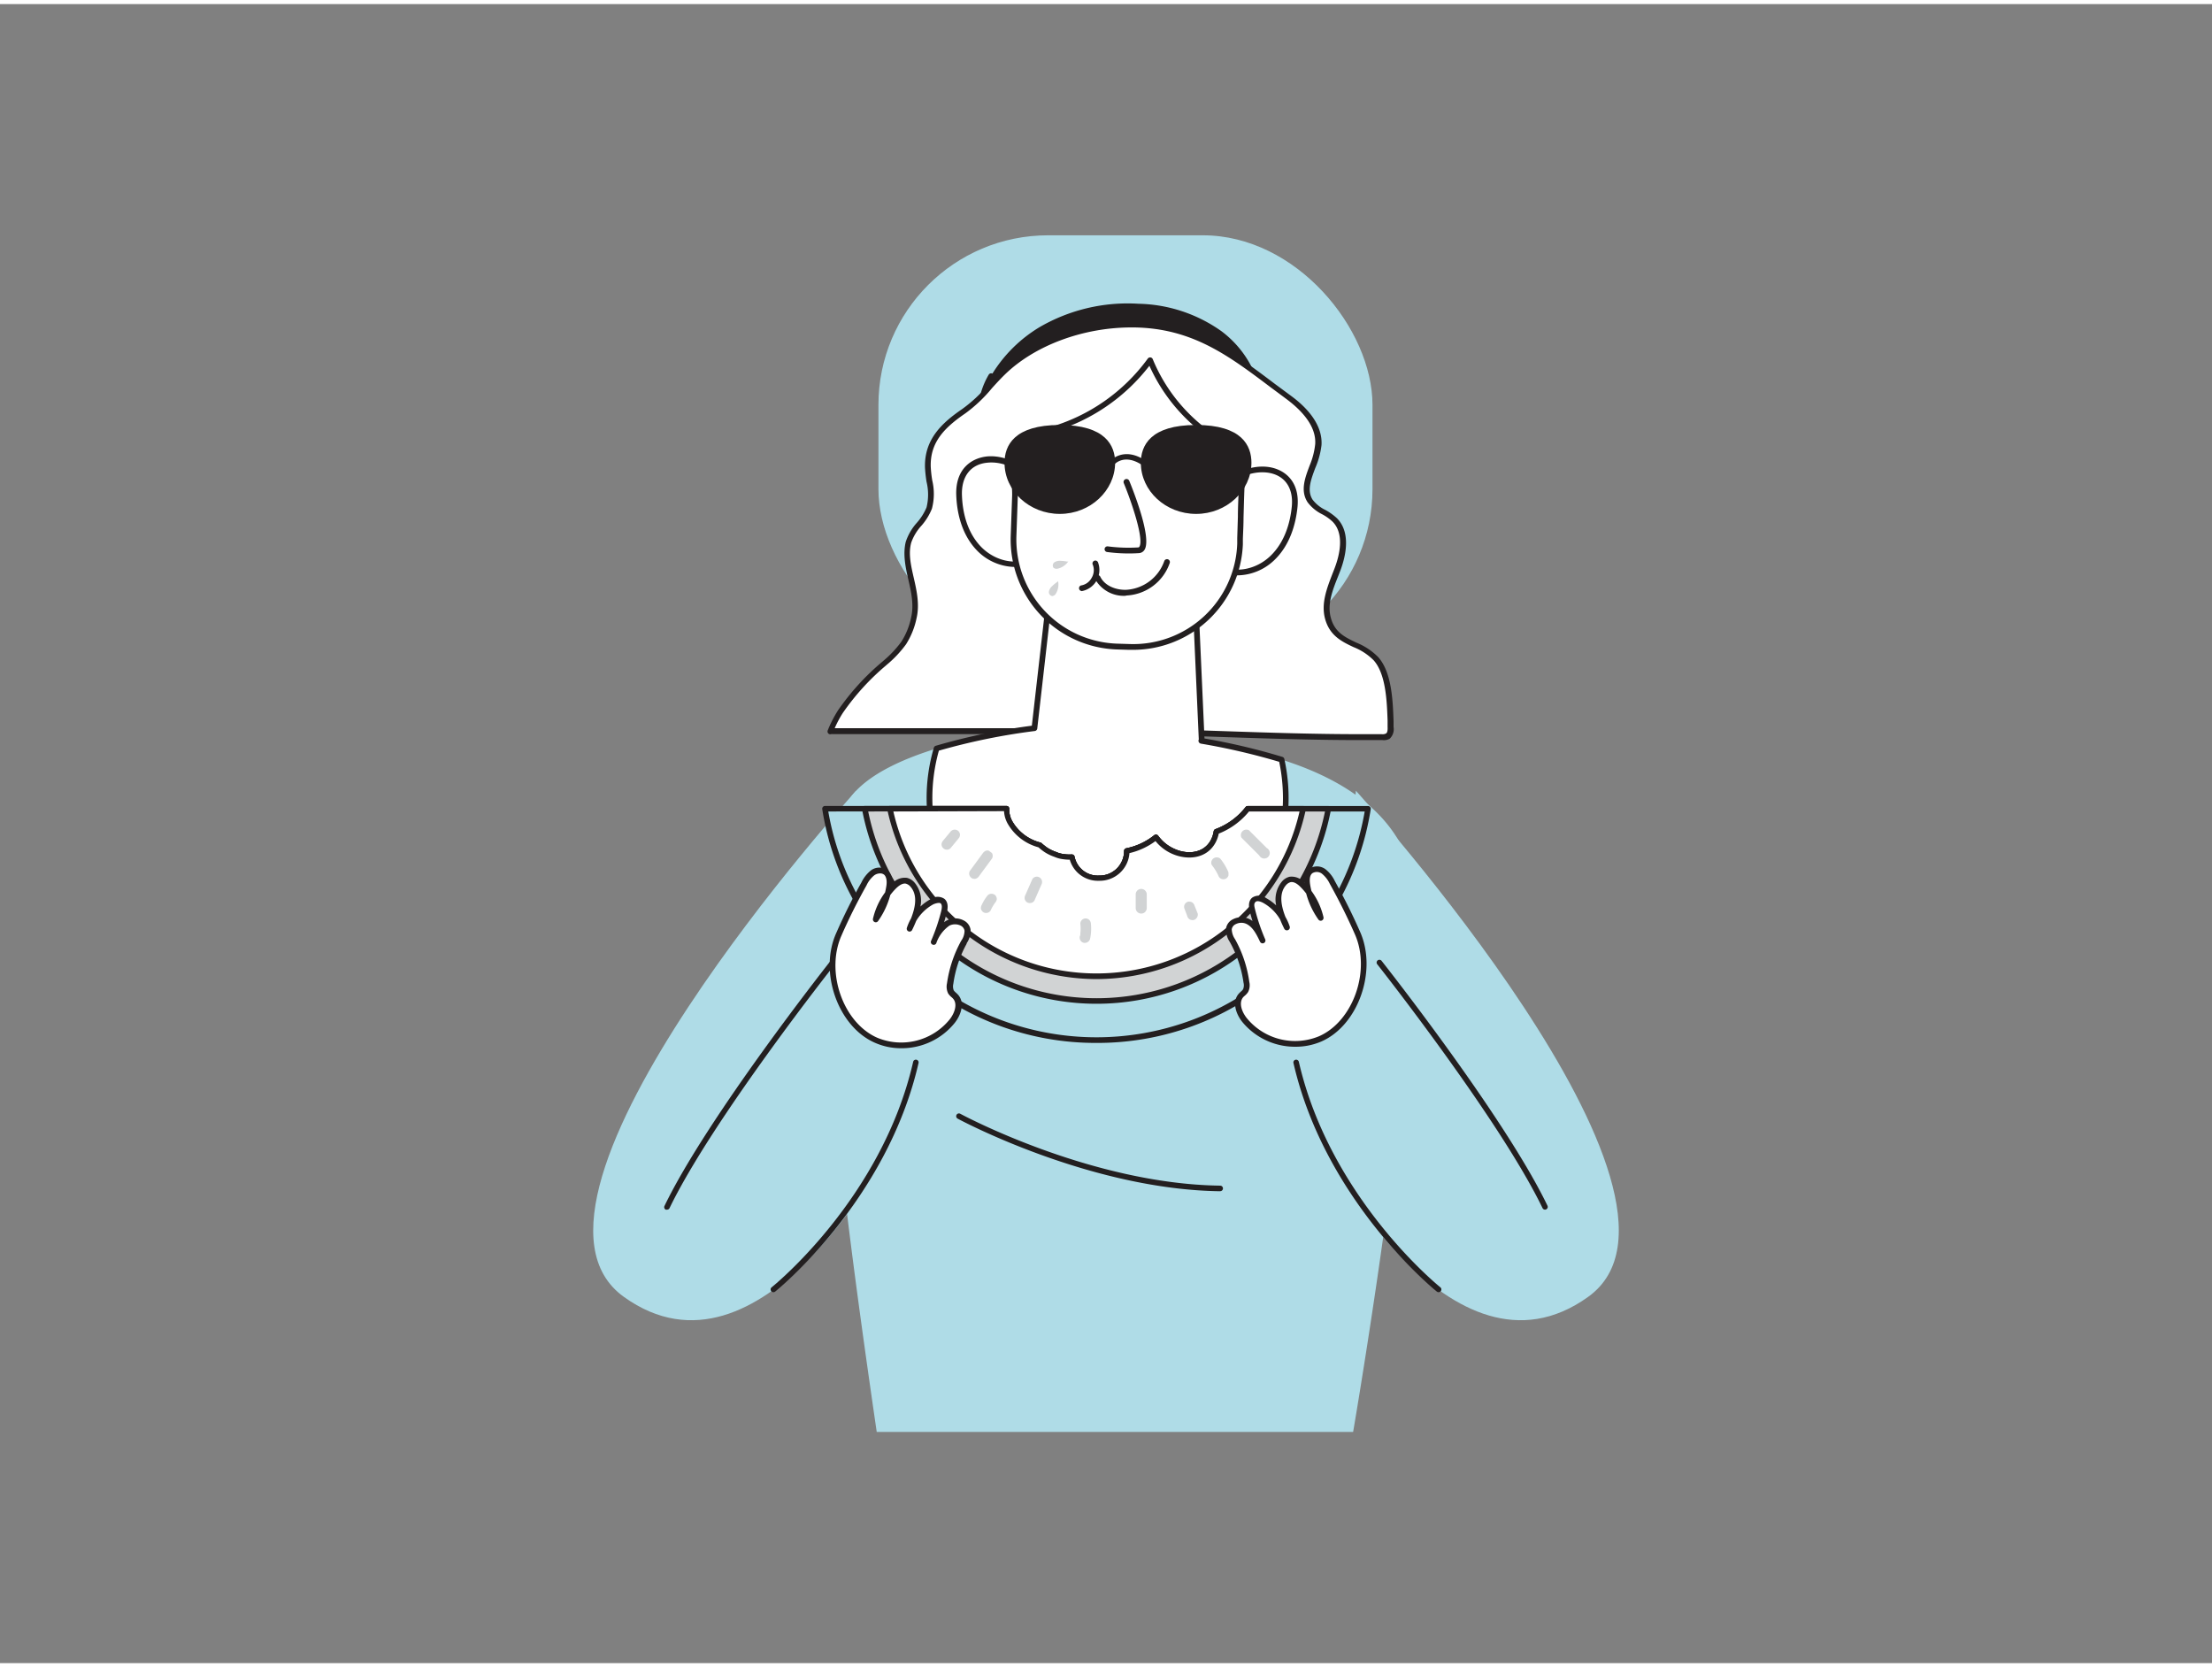 <svg xmlns="http://www.w3.org/2000/svg" viewBox="0 0 400 300" width="406" height="306" class="illustration styles_illustrationTablet__1DWOa"><rect x="0" y="0" width="400" height="300" fill="#808080" stroke="none"/><g id="_551_watermelon_flatline" data-name="#551_watermelon_flatline"><rect x="158.85" y="41.81" width="89.34" height="76.57" rx="30.68" fill="#afdce7"></rect><path d="M177.32,73a24,24,0,0,1,10.94-14.15,31.46,31.46,0,0,1,17.59-4.15,26.41,26.41,0,0,1,14.78,4.86c4.2,3.17,7.12,8.25,7,13.51a17.21,17.21,0,0,1-6.05,12,30.08,30.08,0,0,1-12.19,6.15,33.63,33.63,0,0,1-16.33.77,21,21,0,0,1-13.32-9c-2.89-4.68-3.32-11-.46-15.69" fill="#231f20"></path><path d="M199.25,93.12a28.54,28.54,0,0,1-6.35-.69,21.46,21.46,0,0,1-13.64-9.24,16.82,16.82,0,0,1-2.41-10,.48.48,0,0,1,0-.29c0-.09,0-.18.07-.27A14.13,14.13,0,0,1,178.8,67a.51.51,0,0,1,.66-.18A25.47,25.47,0,0,1,188,58.41a31.72,31.72,0,0,1,17.88-4.22,26.82,26.82,0,0,1,15.05,5c4.58,3.46,7.31,8.8,7.15,13.93a17.65,17.65,0,0,1-6.22,12.31,30.13,30.13,0,0,1-12.39,6.26A38.69,38.69,0,0,1,199.25,93.12ZM177.88,72.81a15.62,15.62,0,0,0,2.23,9.85,20.44,20.44,0,0,0,13,8.8,33.08,33.08,0,0,0,16.09-.77,29.28,29.28,0,0,0,12-6,16.63,16.63,0,0,0,5.88-11.6c.16-4.81-2.43-9.83-6.75-13.11-4.75-3.59-10.51-4.57-14.5-4.75a30.56,30.56,0,0,0-17.32,4.08A23.49,23.49,0,0,0,177.88,72.81Z" fill="#231f20"></path><path d="M246,132.54c1.3,0,2.59,0,3.89,0a1.41,1.41,0,0,0,1.62-1.9c-.16-3.62-.11-9.43-2.7-12.34s-7.41-2.61-8.67-7.3c-.8-3,.69-6.06,1.77-9s1.65-6.58-.53-8.79c-1.32-1.35-3.43-1.85-4.46-3.44-1.94-3,1.28-6.65,1.51-10.2s-2.47-6.37-5.26-8.43c-9-6.67-16-13.08-28.14-13.19-8.24-.08-17.62,2.81-23.62,8.67-2.51,2.44-4.12,4.87-7.09,6.9-3.67,2.5-6.66,5.34-6.49,10.16.08,2.47,1,5,.24,7.35s-3.15,3.85-3.77,6.2c-1.12,4.22,2.06,8.89,1,13.62a13.57,13.57,0,0,1-1.84,4.58,20.22,20.22,0,0,1-3.54,3.74,43.65,43.65,0,0,0-7.9,8.68,21.18,21.18,0,0,0-1.81,3.55,4,4,0,0,1,.77,0h46.2c16.4,0,32.4,1.08,48.8,1.08Z" fill="#fff"></path><path d="M250,133.09h-.27l-3.76,0h0c-8.21,0-16.45-.27-24.42-.54s-16.19-.54-24.38-.54H150.82a4.61,4.61,0,0,0-.52,0,.53.53,0,0,1-.33,0,.51.51,0,0,1-.29-.67h0a21.79,21.79,0,0,1,1.86-3.63,44.34,44.34,0,0,1,8-8.78l.17-.15a19.72,19.72,0,0,0,3.29-3.49,13.07,13.07,0,0,0,1.77-4.41c.52-2.27,0-4.59-.52-6.84s-1-4.59-.46-6.8a9.71,9.71,0,0,1,2-3.44,10.11,10.11,0,0,0,1.76-2.79,9.74,9.74,0,0,0,0-4.62,24.24,24.24,0,0,1-.28-2.55c-.17-5.17,3.13-8.15,6.72-10.61a25.63,25.63,0,0,0,4.67-4.35c.73-.81,1.48-1.65,2.35-2.49,5.66-5.53,14.83-8.93,24-8.82,10.94.1,17.69,5.19,25.49,11.08l3,2.22c3.77,2.78,5.66,5.85,5.47,8.88a14.72,14.72,0,0,1-1.13,4.15c-.79,2.11-1.54,4.09-.47,5.73a6.4,6.4,0,0,0,2.29,1.84,10.31,10.31,0,0,1,2.11,1.51c2.61,2.65,1.52,7,.65,9.34-.14.38-.3.77-.45,1.16-1,2.48-2,5.06-1.31,7.5.7,2.61,2.51,3.48,4.6,4.48a11.72,11.72,0,0,1,3.95,2.61c2.47,2.76,2.65,7.84,2.79,11.55l0,1.1a2.35,2.35,0,0,1-.7,2.12A2.13,2.13,0,0,1,250,133.09Zm-99.06-2.15h46.19c8.21,0,16.45.27,24.42.54s16.19.54,24.38.54h0c1.26,0,2.51,0,3.77,0h.13a1.42,1.42,0,0,0,.82-.13c.28-.2.29-.74.27-1.23l0-1.11c-.13-3.55-.31-8.42-2.53-10.9a10.68,10.68,0,0,0-3.62-2.37c-2.13-1-4.33-2.07-5.16-5.14-.74-2.77.33-5.51,1.35-8.15.15-.38.3-.76.44-1.14.79-2.12,1.79-6-.42-8.25a8.74,8.74,0,0,0-1.9-1.35,7.38,7.38,0,0,1-2.62-2.16c-1.36-2.08-.48-4.41.37-6.66a13.73,13.73,0,0,0,1-3.86c.22-3.36-2.62-6.19-5-8-1-.75-2-1.49-3-2.23-7.66-5.78-14.28-10.77-24.88-10.87h-.33c-8.76,0-17.51,3.25-22.92,8.53-.84.82-1.59,1.64-2.31,2.44A26.37,26.37,0,0,1,174.58,74c-3.87,2.64-6.42,5.3-6.27,9.71a22.29,22.29,0,0,0,.27,2.43,10.52,10.52,0,0,1-.06,5.11,10.75,10.75,0,0,1-1.92,3.1,8.87,8.87,0,0,0-1.83,3.06c-.53,2-.05,4.08.46,6.31s1.1,4.8.52,7.3a14.17,14.17,0,0,1-1.91,4.75,20.5,20.5,0,0,1-3.46,3.68l-.17.15a43.69,43.69,0,0,0-7.8,8.58A19.57,19.57,0,0,0,150.94,130.94Z" fill="#231f20"></path><path d="M244.69,258.19H158.54c-9.35-64.07-13.34-105.87-3.73-115.94,3.23-3.37,8.71-5.84,14.55-7.64a126.52,126.52,0,0,1,24.57-4.39,45.26,45.26,0,0,1,16,1.47c3.81,1.19,12.78,2.06,21.83,4.93s18.41,7.85,22.46,17.19C260.23,167.71,244.69,258.19,244.69,258.19Z" fill="#afdce7"></path><path d="M245.19,142.25s66.86,73.66,42,91.52-47.91-26.71-47.91-26.71Z" fill="#afdce7"></path><path d="M279.39,218a.51.51,0,0,1-.45-.28c-7.73-16-29.67-43.82-29.89-44.09a.5.5,0,1,1,.78-.63c.22.28,22.24,28.16,30,44.28a.5.5,0,0,1-.23.67A.59.59,0,0,1,279.39,218Z" fill="#231f20"></path><path d="M260.14,232.93a.56.56,0,0,1-.31-.11c-.2-.16-20.18-16.25-25.93-41.33a.49.49,0,0,1,.37-.6.5.5,0,0,1,.6.37c5.68,24.73,25.39,40.62,25.59,40.78a.5.5,0,0,1,.08.7A.53.53,0,0,1,260.14,232.93Z" fill="#231f20"></path><path d="M219.43,91.06c1.64-8.39,15.71-10,14.67-.06a14.66,14.66,0,0,1-4,9.2c-2.48,2.36-6.39,3.38-9.47,1.87" fill="#fff"></path><path d="M223.76,103.3a7.8,7.8,0,0,1-3.41-.76.52.52,0,0,1,.46-.93c2.72,1.34,6.37.6,8.88-1.78,2.73-2.59,3.63-6.26,3.9-8.89.36-3.42-1.24-5.74-4.27-6.2-3.74-.55-8.51,1.94-9.39,6.42a.5.5,0,0,1-.6.4.51.51,0,0,1-.41-.6c1-5,6.35-7.87,10.55-7.24,2.82.43,5.65,2.57,5.15,7.33-.3,2.8-1.26,6.72-4.22,9.53A9.77,9.77,0,0,1,223.76,103.3Z" fill="#231f20"></path><path d="M188,89.85c-1.06-8.48-15-11-14.64-1.08a14.69,14.69,0,0,0,3.41,9.46c2.32,2.53,6.14,3.82,9.32,2.53" fill="#fff"></path><path d="M183.46,101.78a9.74,9.74,0,0,1-7-3.2c-2.75-3-3.44-7-3.54-9.79-.17-4.79,2.8-6.73,5.64-7,4.23-.34,9.39,2.85,10,8a.52.52,0,1,1-1,.13c-.56-4.53-5.15-7.35-8.92-7-3.06.24-4.81,2.45-4.69,5.89.09,2.64.73,6.36,3.27,9.13,2.34,2.55,5.94,3.54,8.74,2.4a.51.51,0,0,1,.39,1A7.5,7.5,0,0,1,183.46,101.78Z" fill="#231f20"></path><path d="M231.75,136.62a117.89,117.89,0,0,0-14.51-3.4l.06-.13-.26-5.91-.61-13.75-.58-12.84-25.23-.88-1.2,10.45-.37,3.38-2,17.41a113.67,113.67,0,0,0-17.69,3.66,32.21,32.21,0,1,0,63.15,9A32.74,32.74,0,0,0,231.75,136.62Z" fill="#fff"></path><path d="M200.3,176.32a32.77,32.77,0,0,1-32.74-32.72,32.25,32.25,0,0,1,1.31-9.13.52.52,0,0,1,.34-.35,114.2,114.2,0,0,1,17.38-3.63l3.52-30.84a.53.53,0,0,1,.53-.46l25.23.88a.51.51,0,0,1,.5.49l1.44,32.24a116.08,116.08,0,0,1,14.1,3.33.52.52,0,0,1,.34.38,32.75,32.75,0,0,1-31.95,39.81ZM169.78,135A31.7,31.7,0,1,0,232,143.6a32.23,32.23,0,0,0-.68-6.58,119.7,119.7,0,0,0-14.17-3.29.55.55,0,0,1-.37-.28.52.52,0,0,1,0-.47h0l-1.42-31.9-24.28-.84L187.57,131a.52.52,0,0,1-.45.45A114.68,114.68,0,0,0,169.78,135Z" fill="#231f20"></path><path d="M202,116.16l2.25.08a19.34,19.34,0,0,0,20-18.66l0-1c.1-3,.16-6,.28-9,.08-2,1-4.51-.5-6.21a11.39,11.39,0,0,0-3-2.08A31.07,31.07,0,0,1,208,64.37,34,34,0,0,1,190.1,77c-1.8.52-3.71.92-5.15,2.11-3.22,2.67-1.29,6.3-1.41,9.71l-.25,7.39A19.34,19.34,0,0,0,202,116.16Z" fill="#fff"></path><path d="M204.88,116.77l-.7,0-2.25-.07h0a19.89,19.89,0,0,1-19.16-20.54l.26-7.39a17.44,17.44,0,0,0-.23-2.87c-.34-2.52-.69-5.13,1.82-7.21a12,12,0,0,1,4.59-2l.74-.21a33.3,33.3,0,0,0,17.61-12.38.52.52,0,0,1,.47-.21.51.51,0,0,1,.42.31,30.35,30.35,0,0,0,12.85,14.7l.41.24a9.89,9.89,0,0,1,2.7,2c1.28,1.45,1,3.34.79,5a15.44,15.44,0,0,0-.17,1.56c-.07,1.72-.11,3.44-.16,5.16,0,1.28-.07,2.55-.12,3.83l0,1A19.89,19.89,0,0,1,204.88,116.77ZM202,115.65l2.26.07a18.82,18.82,0,0,0,19.47-18.16l0-1,.12-3.82c0-1.72.09-3.45.16-5.17a15.88,15.88,0,0,1,.18-1.66c.22-1.59.42-3.09-.54-4.18A9.22,9.22,0,0,0,221.2,80l-.41-.23A31.48,31.48,0,0,1,207.85,65.4a34.28,34.28,0,0,1-17.61,12l-.75.21a11.22,11.22,0,0,0-4.21,1.81c-2.08,1.72-1.79,3.83-1.46,6.28a17.12,17.12,0,0,1,.24,3.05l-.26,7.39A18.86,18.86,0,0,0,202,115.65Z" fill="#231f20"></path><path d="M204.19,99.34a29.64,29.64,0,0,1-4-.26.52.52,0,0,1-.44-.58.52.52,0,0,1,.58-.44,29,29,0,0,0,5.5.19.23.23,0,0,0,.21-.13c.83-1.34-1.29-7.77-2.83-11.51a.51.51,0,1,1,1-.39c.7,1.7,4.11,10.26,2.76,12.45a1.25,1.25,0,0,1-1,.61C205.34,99.32,204.75,99.34,204.19,99.34Z" fill="#231f20"></path><path d="M154.81,142.25s-66.86,73.66-42,91.52,47.91-26.71,47.91-26.71Z" fill="#afdce7"></path><path d="M225.64,145.5a13,13,0,0,1-5.68,4.15,5.35,5.35,0,0,1-.56,1.72c-1.43,2.71-4.66,3-7.17,1.88a7.58,7.58,0,0,1-3.18-2.56,12.28,12.28,0,0,1-5.26,2.45,4.93,4.93,0,0,1-5.06,5,4.8,4.8,0,0,1-4.89-3.83,7.08,7.08,0,0,1-1.88-.12,5,5,0,0,1-.93-.27,9.06,9.06,0,0,1-1.84-.86,11.54,11.54,0,0,1-1.17-.92,8.68,8.68,0,0,1-5.29-4,4.93,4.93,0,0,1-.7-2.64H149.19a49.72,49.72,0,0,0,98.18,0Z" fill="#afdce7"></path><path d="M198.28,187.85a50,50,0,0,1-49.59-42.27.5.5,0,0,1,.12-.41.49.49,0,0,1,.38-.17H182a.48.48,0,0,1,.36.15.46.46,0,0,1,.14.35,4.4,4.4,0,0,0,.62,2.38,8.21,8.21,0,0,0,5,3.73.46.46,0,0,1,.22.11,10.38,10.38,0,0,0,1.12.88,7.3,7.3,0,0,0,1.46.7l.27.11a4.64,4.64,0,0,0,.84.24,7.19,7.19,0,0,0,1.75.12.5.5,0,0,1,.53.38,4.28,4.28,0,0,0,4.4,3.44,4.43,4.43,0,0,0,4.56-4.47.5.5,0,0,1,.4-.47,11.75,11.75,0,0,0,5.05-2.36.52.52,0,0,1,.38-.1.5.5,0,0,1,.34.2,7.16,7.16,0,0,0,3,2.4c2.22,1,5.21.85,6.53-1.65a5.08,5.08,0,0,0,.51-1.57.49.49,0,0,1,.34-.39,12.35,12.35,0,0,0,5.44-4,.52.52,0,0,1,.39-.17h21.73a.52.52,0,0,1,.38.17.54.54,0,0,1,.11.41A50,50,0,0,1,198.28,187.85ZM149.78,146a49.22,49.22,0,0,0,97,0H225.87a13.47,13.47,0,0,1-5.47,4,6,6,0,0,1-.55,1.57c-1.62,3.07-5.19,3.25-7.82,2.11a8,8,0,0,1-3.07-2.33,12.77,12.77,0,0,1-4.71,2.18,5.39,5.39,0,0,1-5.52,5,5.29,5.29,0,0,1-5.27-3.81,9.24,9.24,0,0,1-1.59-.15,5.36,5.36,0,0,1-1-.29l-.28-.11a8,8,0,0,1-1.66-.81,10.26,10.26,0,0,1-1.13-.88,9.16,9.16,0,0,1-5.48-4.13,5.18,5.18,0,0,1-.75-2.41Z" fill="#231f20"></path><path d="M225.64,145.5a13,13,0,0,1-5.68,4.15,5.35,5.35,0,0,1-.56,1.72c-1.43,2.71-4.66,3-7.17,1.88a7.58,7.58,0,0,1-3.18-2.56,12.28,12.28,0,0,1-5.26,2.45,4.93,4.93,0,0,1-5.06,5,4.8,4.8,0,0,1-4.89-3.83,7.08,7.08,0,0,1-1.88-.12,5,5,0,0,1-.93-.27,9.06,9.06,0,0,1-1.84-.86,11.54,11.54,0,0,1-1.17-.92,8.68,8.68,0,0,1-5.29-4,4.93,4.93,0,0,1-.7-2.64H156.37a42.64,42.64,0,0,0,83.81,0Z" fill="#d1d3d4"></path><path d="M198.28,180.77a43.11,43.11,0,0,1-42.4-35.18.5.5,0,0,1,.49-.59H182a.48.48,0,0,1,.36.15.46.46,0,0,1,.14.35,4.4,4.4,0,0,0,.62,2.38,8.21,8.21,0,0,0,5,3.73.46.46,0,0,1,.22.11,10.38,10.38,0,0,0,1.12.88,7.3,7.3,0,0,0,1.46.7l.27.11a4.64,4.64,0,0,0,.84.24,7.19,7.19,0,0,0,1.75.12.5.5,0,0,1,.53.38,4.28,4.28,0,0,0,4.4,3.44,4.43,4.43,0,0,0,4.56-4.47.5.5,0,0,1,.4-.47,11.75,11.75,0,0,0,5.05-2.36.52.52,0,0,1,.38-.1.5.5,0,0,1,.34.2,7.16,7.16,0,0,0,3,2.4c2.22,1,5.21.85,6.53-1.65a5.08,5.08,0,0,0,.51-1.57.49.49,0,0,1,.34-.39,12.35,12.35,0,0,0,5.44-4,.52.52,0,0,1,.39-.17h14.54a.5.5,0,0,1,.39.18.54.54,0,0,1,.11.41A43.11,43.11,0,0,1,198.28,180.77ZM157,146a42.14,42.14,0,0,0,82.6,0H225.87a13.47,13.47,0,0,1-5.47,4,6,6,0,0,1-.55,1.57c-1.62,3.07-5.19,3.25-7.82,2.11a8,8,0,0,1-3.07-2.33,12.77,12.77,0,0,1-4.71,2.18,5.39,5.39,0,0,1-5.52,5,5.29,5.29,0,0,1-5.27-3.81,9.24,9.24,0,0,1-1.59-.15,5.36,5.36,0,0,1-1-.29l-.28-.11a8,8,0,0,1-1.66-.81,10.26,10.26,0,0,1-1.13-.88,9.16,9.16,0,0,1-5.48-4.13,5.18,5.18,0,0,1-.75-2.41Z" fill="#231f20"></path><path d="M225.64,145.5a13,13,0,0,1-5.68,4.15,5.35,5.35,0,0,1-.56,1.72c-1.43,2.71-4.66,3-7.17,1.88a7.58,7.58,0,0,1-3.18-2.56,12.28,12.28,0,0,1-5.26,2.45,4.93,4.93,0,0,1-5.06,5,4.8,4.8,0,0,1-4.89-3.83,7.08,7.08,0,0,1-1.88-.12,5,5,0,0,1-.93-.27,9.06,9.06,0,0,1-1.84-.86,11.54,11.54,0,0,1-1.17-.92,8.68,8.68,0,0,1-5.29-4,4.93,4.93,0,0,1-.7-2.64h-21.1a38.17,38.17,0,0,0,74.7,0Z" fill="#fff"></path><path d="M198.28,176.31a38.81,38.81,0,0,1-37.84-30.71.49.49,0,0,1,.1-.42.48.48,0,0,1,.39-.18H182a.48.48,0,0,1,.36.15.46.46,0,0,1,.14.35,4.4,4.4,0,0,0,.62,2.38,8.21,8.21,0,0,0,5,3.73.46.46,0,0,1,.22.11,10.38,10.38,0,0,0,1.12.88,7.3,7.3,0,0,0,1.46.7l.27.11a4.64,4.64,0,0,0,.84.24,7.19,7.19,0,0,0,1.75.12.5.5,0,0,1,.53.38,4.28,4.28,0,0,0,4.4,3.44,4.43,4.43,0,0,0,4.56-4.47.5.5,0,0,1,.4-.47,11.75,11.75,0,0,0,5.05-2.36.52.52,0,0,1,.38-.1.5.5,0,0,1,.34.2,7.16,7.16,0,0,0,3,2.4c2.22,1,5.21.85,6.53-1.65a5.08,5.08,0,0,0,.51-1.57.49.49,0,0,1,.34-.39,12.35,12.35,0,0,0,5.44-4,.52.52,0,0,1,.39-.17h10a.5.5,0,0,1,.39.18.53.53,0,0,1,.1.42A38.82,38.82,0,0,1,198.28,176.31ZM161.55,146A37.67,37.67,0,0,0,235,146h-9.14a13.47,13.47,0,0,1-5.47,4,6,6,0,0,1-.55,1.57c-1.62,3.07-5.19,3.25-7.82,2.11a8,8,0,0,1-3.07-2.33,12.77,12.77,0,0,1-4.71,2.18,5.39,5.39,0,0,1-5.52,5,5.29,5.29,0,0,1-5.27-3.81,9.24,9.24,0,0,1-1.59-.15,5.36,5.36,0,0,1-1-.29l-.28-.11a8,8,0,0,1-1.66-.81,10.26,10.26,0,0,1-1.13-.88,9.16,9.16,0,0,1-5.48-4.13,5.18,5.18,0,0,1-.75-2.41Z" fill="#231f20"></path><path d="M173.6,150.17a1,1,0,0,0-.31-.65,1,1,0,0,0-1.35.06l-1.43,1.73a1.06,1.06,0,0,0-.25.7,1,1,0,0,0,1,.9.94.94,0,0,0,.65-.3l1.43-1.74A1,1,0,0,0,173.6,150.17Z" fill="#d1d3d4"></path><path d="M222.08,156.85a10.09,10.09,0,0,0-1.42-2.33,1,1,0,0,0-1.63.67l0,.26a1.06,1.06,0,0,0,.18.33,9.39,9.39,0,0,1,1.19,2,.93.93,0,0,0,.57.44,1,1,0,0,0,.74-.09,1,1,0,0,0,.44-.57l0-.26A.91.91,0,0,0,222.08,156.85Z" fill="#d1d3d4"></path><path d="M206.37,160a1,1,0,0,0-1,1v2.51a1,1,0,0,0,1,.95,1,1,0,0,0,1-.95v-2.51A1,1,0,0,0,206.37,160Z" fill="#d1d3d4"></path><path d="M188.41,158.49a1,1,0,0,0-.44-.57.94.94,0,0,0-.73-.1.91.91,0,0,0-.57.44l-1.26,2.87a1.05,1.05,0,0,0-.1.74,1,1,0,0,0,.44.57,1,1,0,0,0,.74.09.92.92,0,0,0,.57-.43l1.26-2.87A1.06,1.06,0,0,0,188.41,158.49Z" fill="#d1d3d4"></path><path d="M197.27,166.3a1.09,1.09,0,0,0-.28-.68,1,1,0,0,0-.68-.28,1,1,0,0,0-.67.28.93.93,0,0,0-.28.68,8,8,0,0,1,0,1.76c0,.17,0,.34-.09.5a1,1,0,0,0,.1.74.94.94,0,0,0,.57.44,1,1,0,0,0,1.17-.67A8.61,8.61,0,0,0,197.27,166.3Z" fill="#d1d3d4"></path><path d="M216.58,164.45,216,163a.76.76,0,0,0-.17-.32.72.72,0,0,0-.27-.25.66.66,0,0,0-.36-.11.7.7,0,0,0-.38,0,1,1,0,0,0-.57.44,1,1,0,0,0-.09.74l.54,1.43a.59.59,0,0,0,.17.33.69.69,0,0,0,.26.25.76.76,0,0,0,.36.11.7.7,0,0,0,.38,0,.94.94,0,0,0,.57-.44A.9.9,0,0,0,216.58,164.45Z" fill="#d1d3d4"></path><path d="M180.25,161.81a1,1,0,0,0-.28-.67,1,1,0,0,0-1.35,0,7.77,7.77,0,0,0-1.1,1.78.77.77,0,0,0-.12.35.7.7,0,0,0,0,.38,1,1,0,0,0,.44.58,1,1,0,0,0,.73.09.93.93,0,0,0,.58-.44,7.06,7.06,0,0,1,.85-1.45.7.7,0,0,0,.15-.25A.67.67,0,0,0,180.25,161.81Z" fill="#d1d3d4"></path><path d="M179.36,153.5l-.56-.41a.82.82,0,0,0-.49,0,1.14,1.14,0,0,0-.57.44l-2.36,3.22a.94.94,0,0,0-.09.73,1,1,0,0,0,.44.58,1,1,0,0,0,.73.09,1.08,1.08,0,0,0,.57-.44l2.36-3.21a1,1,0,0,0,.09-.74A1,1,0,0,0,179.36,153.5Z" fill="#d1d3d4"></path><path d="M229.08,152.62l-3.23-3.23a1,1,0,0,0-1.35,1.35l3.23,3.23a1,1,0,1,0,1.35-1.35Z" fill="#d1d3d4"></path><path d="M151.64,168.29q2.06-4.69,4.57-9.18a5.82,5.82,0,0,1,1.57-2,2,2,0,0,1,2.4-.06,2.76,2.76,0,0,1,.54,2.57,14.24,14.24,0,0,1-2.41,5.89,12.37,12.37,0,0,1,3.26-5.93,2.69,2.69,0,0,1,2.29-1,2.12,2.12,0,0,1,1.15.75c1.81,2.14.65,5.38-.59,7.9a8.68,8.68,0,0,1,4-4.85,1.77,1.77,0,0,1,1.92-.12c.54.44.44,1.28.27,2a35.33,35.33,0,0,1-1.85,5.42,6.93,6.93,0,0,1,2.62-3.42c1.29-.69,3.3-.14,3.5,1.31a3.72,3.72,0,0,1-.7,2.21,22.08,22.08,0,0,0-2.47,7.43,2.28,2.28,0,0,0,.15,1.51,5.91,5.91,0,0,0,.81.85c1.09,1.21.42,3.15-.58,4.43a11.88,11.88,0,0,1-13.72,3.46C151.68,184.43,148.77,174.83,151.64,168.29Z" fill="#fff"></path><path d="M162.86,188.81a11.59,11.59,0,0,1-4.67-1c-6.64-2.91-10.12-12.71-7-19.77,1.37-3.13,2.91-6.23,4.59-9.22a6.2,6.2,0,0,1,1.73-2.18,2.53,2.53,0,0,1,3,0,2.77,2.77,0,0,1,.79,2.45A3,3,0,0,1,164,158a2.63,2.63,0,0,1,1.44.93,5.06,5.06,0,0,1,1,4.26,9.1,9.1,0,0,1,1.83-1.33,2.18,2.18,0,0,1,2.5-.07c.88.73.55,2.05.44,2.49s-.31,1.16-.49,1.74a3.84,3.84,0,0,1,.52-.33,3.29,3.29,0,0,1,3,0,2.24,2.24,0,0,1,1.27,1.7,4,4,0,0,1-.71,2.44l0,.09a21.15,21.15,0,0,0-2.41,7.26,1.91,1.91,0,0,0,.08,1.17,2.21,2.21,0,0,0,.4.42c.12.11.25.23.36.35,1.26,1.39.63,3.56-.57,5.09A12.31,12.31,0,0,1,162.86,188.81Zm-3.75-31.61a1.85,1.85,0,0,0-1,.33,5.11,5.11,0,0,0-1.42,1.84c-1.66,2.95-3.19,6-4.55,9.12h0c-2.88,6.59.33,15.71,6.49,18.42a11.28,11.28,0,0,0,13.1-3.31c.9-1.14,1.47-2.81.61-3.76a2.4,2.4,0,0,0-.28-.27,3,3,0,0,1-.6-.66,2.8,2.8,0,0,1-.21-1.85,22.48,22.48,0,0,1,2.52-7.6l.06-.1a3.18,3.18,0,0,0,.59-1.8,1.27,1.27,0,0,0-.72-.93,2.33,2.33,0,0,0-2,0,6.39,6.39,0,0,0-2.39,3.19.51.51,0,0,1-.68.25.5.5,0,0,1-.26-.67,35,35,0,0,0,1.82-5.34c.19-.75.16-1.24-.1-1.45s-1.12.07-1.34.19a8.11,8.11,0,0,0-3.08,3c-.23.57-.48,1.12-.73,1.63a.51.51,0,0,1-.65.25.52.52,0,0,1-.3-.64,9.15,9.15,0,0,1,.75-1.69c.78-2,1.23-4.19-.06-5.71a1.72,1.72,0,0,0-.87-.59c-.51-.1-1.12.2-1.82.9a11.1,11.1,0,0,0-1,1.16,14.77,14.77,0,0,1-2.2,4.7.51.51,0,0,1-.63.18.53.53,0,0,1-.3-.59,12.84,12.84,0,0,1,2.19-4.76c.09-.36.16-.73.22-1.09.17-1,0-1.74-.37-2.1A1.11,1.11,0,0,0,159.11,157.2Zm-7.47,11.09h0Z" fill="#231f20"></path><path d="M245.47,168q-2.06-4.7-4.56-9.17a5.68,5.68,0,0,0-1.58-2,2,2,0,0,0-2.39-.06,2.74,2.74,0,0,0-.55,2.57,14.26,14.26,0,0,0,2.42,5.89,12.37,12.37,0,0,0-3.26-5.93,2.74,2.74,0,0,0-2.29-1,2.08,2.08,0,0,0-1.15.76c-1.82,2.13-.65,5.38.58,7.89a8.59,8.59,0,0,0-4-4.84,1.76,1.76,0,0,0-1.92-.13c-.54.44-.44,1.29-.26,2a33.3,33.3,0,0,0,1.85,5.42,7,7,0,0,0-2.62-3.42c-1.3-.69-3.31-.14-3.51,1.31a3.83,3.83,0,0,0,.71,2.22,21.7,21.7,0,0,1,2.46,7.43,2.36,2.36,0,0,1-.14,1.51,6.57,6.57,0,0,1-.82.85c-1.09,1.2-.41,3.15.59,4.42a11.86,11.86,0,0,0,13.71,3.46C245.43,184.16,248.34,174.56,245.47,168Z" fill="#fff"></path><path d="M234.25,188.54A12.33,12.33,0,0,1,224.6,184c-1.19-1.53-1.83-3.69-.56-5.09.11-.12.23-.23.35-.34a1.75,1.75,0,0,0,.4-.43,1.83,1.83,0,0,0,.08-1.17,21.17,21.17,0,0,0-2.41-7.25l-.05-.1a4,4,0,0,1-.71-2.44,2.23,2.23,0,0,1,1.28-1.7,3.33,3.33,0,0,1,3,0,4.45,4.45,0,0,1,.51.33q-.27-.87-.48-1.74c-.11-.43-.45-1.76.43-2.49a2.19,2.19,0,0,1,2.5.07,9.21,9.21,0,0,1,1.83,1.33,5.06,5.06,0,0,1,1-4.26,2.62,2.62,0,0,1,1.44-.92,3,3,0,0,1,2.66,1.08,2.81,2.81,0,0,1,.79-2.46,2.55,2.55,0,0,1,3,0,6,6,0,0,1,1.73,2.18c1.67,3,3.21,6.08,4.58,9.21,3.1,7.06-.38,16.86-7,19.77A11.64,11.64,0,0,1,234.25,188.54Zm-9.78-22.41a2.19,2.19,0,0,0-1,.24,1.24,1.24,0,0,0-.73.92,3.33,3.33,0,0,0,.6,1.81l.05.09a22,22,0,0,1,2.52,7.61,2.72,2.72,0,0,1-.21,1.84,3,3,0,0,1-.6.67,3.45,3.45,0,0,0-.28.26c-.86,1-.28,2.62.61,3.76a11.29,11.29,0,0,0,13.1,3.31c6.16-2.71,9.38-11.83,6.49-18.41h0c-1.36-3.1-2.89-6.17-4.54-9.13a5.33,5.33,0,0,0-1.42-1.84,1.54,1.54,0,0,0-1.77-.08c-.41.35-.54,1-.37,2.09.06.37.14.73.23,1.1a12.94,12.94,0,0,1,2.18,4.75.53.53,0,0,1-.29.59.51.51,0,0,1-.63-.17,14.73,14.73,0,0,1-2.21-4.71,11,11,0,0,0-1-1.15c-.69-.71-1.31-1-1.82-.9a1.67,1.67,0,0,0-.86.58c-1.29,1.52-.84,3.76-.07,5.71a9.18,9.18,0,0,1,.76,1.69.52.52,0,0,1-1,.39c-.25-.5-.5-1.05-.73-1.63a8.09,8.09,0,0,0-3.07-3c-.22-.12-1-.49-1.35-.18s-.28.69-.09,1.44a34.64,34.64,0,0,0,1.82,5.34.51.51,0,0,1-.94.42c-.66-1.39-1.29-2.6-2.4-3.18A2.08,2.08,0,0,0,224.47,166.13Z" fill="#231f20"></path><path d="M120.61,218a.59.59,0,0,1-.22,0,.5.5,0,0,1-.23-.67c7.77-16.12,29.79-44,30-44.28a.5.5,0,1,1,.78.63c-.22.27-22.16,28.06-29.89,44.09A.51.51,0,0,1,120.61,218Z" fill="#231f20"></path><path d="M139.86,232.93a.53.53,0,0,1-.4-.19.5.5,0,0,1,.08-.7c.2-.16,19.91-16,25.59-40.78a.5.5,0,0,1,.6-.37.49.49,0,0,1,.37.6c-5.75,25.08-25.73,41.17-25.93,41.33A.56.56,0,0,1,139.86,232.93Z" fill="#231f20"></path><path d="M201.12,83c0,4.82-4.24,8.74-9.47,8.74s-9.47-3.92-9.47-8.74,4.24-6.34,9.47-6.34S201.12,78.13,201.12,83Z" fill="#231f20"></path><path d="M191.65,92.19c-5.49,0-10-4.15-10-9.24,0-3.12,1.73-6.84,10-6.84s10,3.72,10,6.84C201.62,88,197.15,92.19,191.65,92.19Zm0-15.08c-6,0-9,2-9,5.84,0,4.55,4,8.24,9,8.24s9-3.69,9-8.24C200.62,79.07,197.6,77.11,191.65,77.11Z" fill="#231f20"></path><path d="M225.77,83c0,4.82-4.24,8.74-9.47,8.74s-9.47-3.92-9.47-8.74,4.24-6.34,9.47-6.34S225.77,78.13,225.77,83Z" fill="#231f20"></path><path d="M216.3,92.19c-5.5,0-10-4.15-10-9.24,0-3.12,1.73-6.84,10-6.84s10,3.72,10,6.84C226.27,88,221.8,92.19,216.3,92.19Zm0-15.08c-6,0-9,2-9,5.84,0,4.55,4,8.24,9,8.24s9-3.69,9-8.24C225.27,79.07,222.25,77.11,216.3,77.11Z" fill="#231f20"></path><path d="M206.83,83.45a.57.57,0,0,1-.28-.08c-3.24-2.17-5-.18-5.05-.1a.5.5,0,1,1-.76-.64s2.4-2.75,6.37-.09a.5.5,0,0,1-.28.91Z" fill="#231f20"></path><path d="M203.45,107a5.93,5.93,0,0,1-5.41-3,.52.52,0,0,1,.24-.69.51.51,0,0,1,.69.24c.85,1.74,3,2.44,4.74,2.36a7.77,7.77,0,0,0,6.82-5.17.52.52,0,1,1,1,.32,8.72,8.72,0,0,1-7.75,5.88Z" fill="#231f20"></path><path d="M195.54,106.13a.52.52,0,0,1-.07-1,2.64,2.64,0,0,0,1.93-1.37,2.69,2.69,0,0,0,.22-2.36.52.52,0,1,1,.95-.41,3.89,3.89,0,0,1-3,5.17Z" fill="#231f20"></path><path d="M191.23,104.46a7.1,7.1,0,0,0-.95.77,1.76,1.76,0,0,0-.6,1,.71.71,0,0,0,.62.82.92.92,0,0,0,.68-.52,3.13,3.13,0,0,0,.35-2.2" fill="#d1d3d4"></path><path d="M193,100.82a7.13,7.13,0,0,0-1.21-.14,1.73,1.73,0,0,0-1.12.26.71.71,0,0,0-.15,1,.93.93,0,0,0,.86.12,3.16,3.16,0,0,0,1.81-1.29" fill="#d1d3d4"></path><path d="M220.62,214.67h0c-23.68-.32-47.22-13-47.45-13.13a.5.5,0,0,1,.48-.88c.23.13,23.56,12.69,47,13a.5.5,0,0,1,0,1Z" fill="#231f20"></path></g></svg>